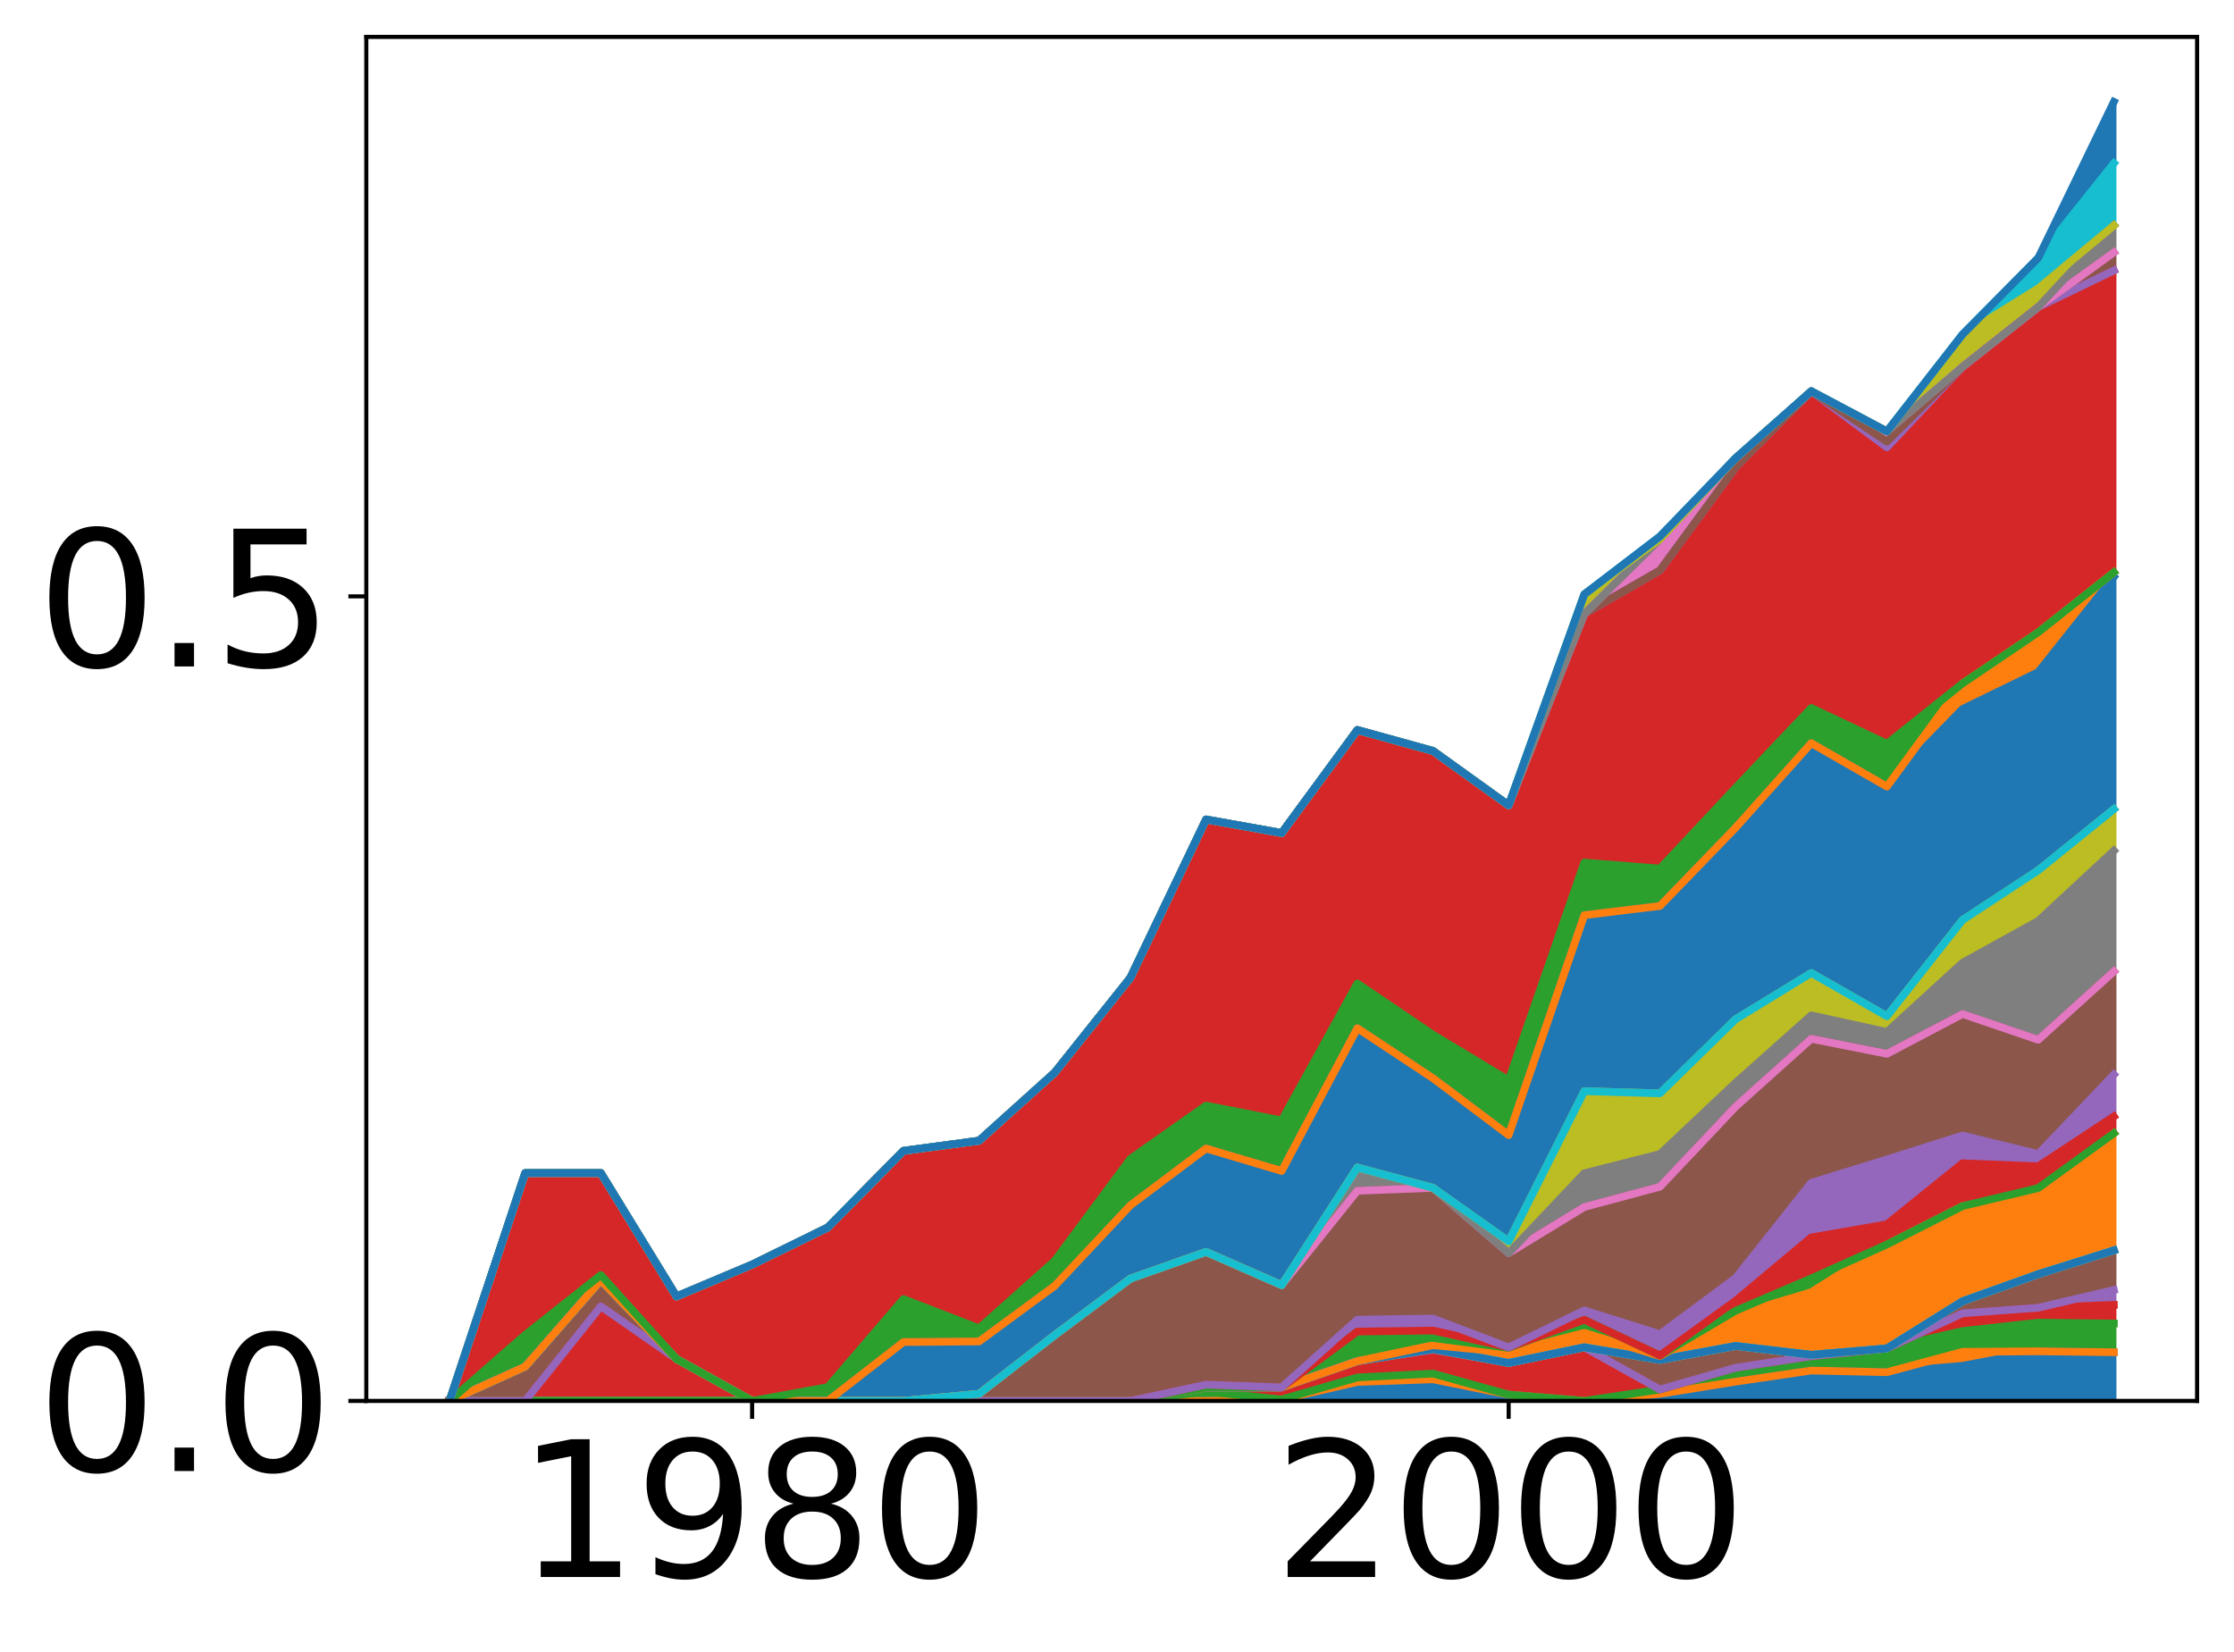 <?xml version="1.0" encoding="utf-8" standalone="no"?>
<!DOCTYPE svg PUBLIC "-//W3C//DTD SVG 1.1//EN"
  "http://www.w3.org/Graphics/SVG/1.1/DTD/svg11.dtd">
<svg xmlns:xlink="http://www.w3.org/1999/xlink" width="435.771pt" height="322.353pt" viewBox="0 0 435.771 322.353" xmlns="http://www.w3.org/2000/svg" version="1.1">
 <defs>
  <style type="text/css">*{stroke-linejoin: round; stroke-linecap: butt}</style>
 </defs>
 <g id="figure_1">
  <g id="patch_1">
   <path d="M 0 322.353 
L 435.771 322.353 
L 435.771 0 
L 0 0 
z
" style="fill: #ffffff"/>
  </g>
  <g id="axes_1">
   <g id="patch_2">
    <path d="M 71.451 273.312 
L 428.571 273.312 
L 428.571 7.2 
L 71.451 7.2 
z
" style="fill: #ffffff"/>
   </g>
   <g id="PolyCollection_1">
    <defs>
     <path id="maf7bd2bc68" d="M 87.684 -49.041 
L 87.684 -49.041 
L 102.441 -49.041 
L 117.198 -49.041 
L 131.955 -49.041 
L 146.712 -49.041 
L 161.469 -49.041 
L 176.226 -49.041 
L 190.983 -49.041 
L 205.74 -49.041 
L 220.497 -49.041 
L 235.254 -49.041 
L 250.011 -49.041 
L 264.768 -49.041 
L 279.525 -49.041 
L 294.282 -49.041 
L 309.039 -49.041 
L 323.796 -49.041 
L 338.553 -49.041 
L 353.31 -49.041 
L 368.067 -49.041 
L 382.824 -49.041 
L 397.581 -49.041 
L 412.339 -49.041 
L 412.339 -58.539 
L 412.339 -58.539 
L 397.581 -58.721 
L 382.824 -55.898 
L 368.067 -54.639 
L 353.31 -54.967 
L 338.553 -52.8 
L 323.796 -49.906 
L 309.039 -49.041 
L 294.282 -50.269 
L 279.525 -53.259 
L 264.768 -52.745 
L 250.011 -49.041 
L 235.254 -49.041 
L 220.497 -49.041 
L 205.74 -49.041 
L 190.983 -49.041 
L 176.226 -49.041 
L 161.469 -49.041 
L 146.712 -49.041 
L 131.955 -49.041 
L 117.198 -49.041 
L 102.441 -49.041 
L 87.684 -49.041 
z
" style="stroke: #1f77b4"/>
    </defs>
    <g clip-path="url(#p30c52e2af0)">
     <use xlink:href="#maf7bd2bc68" x="0" y="322.353" style="fill: #1f77b4; stroke: #1f77b4"/>
    </g>
   </g>
   <g id="PolyCollection_2">
    <defs>
     <path id="m6b2c63a211" d="M 87.684 -49.041 
L 87.684 -49.041 
L 102.441 -49.041 
L 117.198 -49.041 
L 131.955 -49.041 
L 146.712 -49.041 
L 161.469 -49.041 
L 176.226 -49.041 
L 190.983 -49.041 
L 205.74 -49.041 
L 220.497 -49.041 
L 235.254 -49.041 
L 250.011 -49.041 
L 264.768 -52.745 
L 279.525 -53.259 
L 294.282 -50.269 
L 309.039 -49.041 
L 323.796 -49.906 
L 338.553 -52.8 
L 353.31 -54.967 
L 368.067 -54.639 
L 382.824 -55.898 
L 397.581 -58.721 
L 412.339 -58.539 
L 412.339 -58.539 
L 412.339 -58.539 
L 397.581 -58.721 
L 382.824 -58.614 
L 368.067 -54.639 
L 353.31 -54.967 
L 338.553 -52.8 
L 323.796 -50.422 
L 309.039 -49.041 
L 294.282 -50.269 
L 279.525 -53.259 
L 264.768 -52.745 
L 250.011 -49.331 
L 235.254 -49.041 
L 220.497 -49.041 
L 205.74 -49.041 
L 190.983 -49.041 
L 176.226 -49.041 
L 161.469 -49.041 
L 146.712 -49.041 
L 131.955 -49.041 
L 117.198 -49.041 
L 102.441 -49.041 
L 87.684 -49.041 
z
" style="stroke: #ff7f0e"/>
    </defs>
    <g clip-path="url(#p30c52e2af0)">
     <use xlink:href="#m6b2c63a211" x="0" y="322.353" style="fill: #ff7f0e; stroke: #ff7f0e"/>
    </g>
   </g>
   <g id="PolyCollection_3">
    <defs>
     <path id="md9a29fbcd0" d="M 87.684 -49.041 
L 87.684 -49.041 
L 102.441 -49.041 
L 117.198 -49.041 
L 131.955 -49.041 
L 146.712 -49.041 
L 161.469 -49.041 
L 176.226 -49.041 
L 190.983 -49.041 
L 205.74 -49.041 
L 220.497 -49.041 
L 235.254 -49.041 
L 250.011 -49.331 
L 264.768 -52.745 
L 279.525 -53.259 
L 294.282 -50.269 
L 309.039 -49.041 
L 323.796 -50.422 
L 338.553 -52.8 
L 353.31 -54.967 
L 368.067 -54.639 
L 382.824 -58.614 
L 397.581 -58.721 
L 412.339 -58.539 
L 412.339 -64.152 
L 412.339 -64.152 
L 397.581 -64.311 
L 382.824 -62.672 
L 368.067 -59.284 
L 353.31 -57.308 
L 338.553 -55.522 
L 323.796 -51.275 
L 309.039 -49.041 
L 294.282 -50.269 
L 279.525 -54.373 
L 264.768 -53.62 
L 250.011 -49.331 
L 235.254 -50.855 
L 220.497 -49.041 
L 205.74 -49.041 
L 190.983 -49.041 
L 176.226 -49.041 
L 161.469 -49.041 
L 146.712 -49.041 
L 131.955 -49.041 
L 117.198 -49.041 
L 102.441 -49.041 
L 87.684 -49.041 
z
" style="stroke: #2ca02c"/>
    </defs>
    <g clip-path="url(#p30c52e2af0)">
     <use xlink:href="#md9a29fbcd0" x="0" y="322.353" style="fill: #2ca02c; stroke: #2ca02c"/>
    </g>
   </g>
   <g id="PolyCollection_4">
    <defs>
     <path id="me8a8b3b07e" d="M 87.684 -49.041 
L 87.684 -49.041 
L 102.441 -49.041 
L 117.198 -49.041 
L 131.955 -49.041 
L 146.712 -49.041 
L 161.469 -49.041 
L 176.226 -49.041 
L 190.983 -49.041 
L 205.74 -49.041 
L 220.497 -49.041 
L 235.254 -50.855 
L 250.011 -49.331 
L 264.768 -53.62 
L 279.525 -54.373 
L 294.282 -50.269 
L 309.039 -49.041 
L 323.796 -51.275 
L 338.553 -55.522 
L 353.31 -57.308 
L 368.067 -59.284 
L 382.824 -62.672 
L 397.581 -64.311 
L 412.339 -64.152 
L 412.339 -67.785 
L 412.339 -67.785 
L 397.581 -67.222 
L 382.824 -66.145 
L 368.067 -59.284 
L 353.31 -57.772 
L 338.553 -55.522 
L 323.796 -51.275 
L 309.039 -59.501 
L 294.282 -56.451 
L 279.525 -59.049 
L 264.768 -56.799 
L 250.011 -51.683 
L 235.254 -51.669 
L 220.497 -49.041 
L 205.74 -49.041 
L 190.983 -49.041 
L 176.226 -49.041 
L 161.469 -49.041 
L 146.712 -49.041 
L 131.955 -49.041 
L 117.198 -49.041 
L 102.441 -49.041 
L 87.684 -49.041 
z
" style="stroke: #d62728"/>
    </defs>
    <g clip-path="url(#p30c52e2af0)">
     <use xlink:href="#me8a8b3b07e" x="0" y="322.353" style="fill: #d62728; stroke: #d62728"/>
    </g>
   </g>
   <g id="PolyCollection_5">
    <defs>
     <path id="m5e3f478650" d="M 87.684 -49.041 
L 87.684 -49.041 
L 102.441 -49.041 
L 117.198 -49.041 
L 131.955 -49.041 
L 146.712 -49.041 
L 161.469 -49.041 
L 176.226 -49.041 
L 190.983 -49.041 
L 205.74 -49.041 
L 220.497 -49.041 
L 235.254 -51.669 
L 250.011 -51.683 
L 264.768 -56.799 
L 279.525 -59.049 
L 294.282 -56.451 
L 309.039 -59.501 
L 323.796 -51.275 
L 338.553 -55.522 
L 353.31 -57.772 
L 368.067 -59.284 
L 382.824 -66.145 
L 397.581 -67.222 
L 412.339 -67.785 
L 412.339 -70.68 
L 412.339 -70.68 
L 397.581 -67.222 
L 382.824 -66.145 
L 368.067 -59.284 
L 353.31 -57.772 
L 338.553 -55.522 
L 323.796 -51.275 
L 309.039 -59.501 
L 294.282 -56.451 
L 279.525 -59.049 
L 264.768 -56.799 
L 250.011 -51.683 
L 235.254 -51.669 
L 220.497 -49.041 
L 205.74 -49.041 
L 190.983 -49.041 
L 176.226 -49.041 
L 161.469 -49.041 
L 146.712 -49.041 
L 131.955 -49.041 
L 117.198 -49.041 
L 102.441 -49.041 
L 87.684 -49.041 
z
" style="stroke: #9467bd"/>
    </defs>
    <g clip-path="url(#p30c52e2af0)">
     <use xlink:href="#m5e3f478650" x="0" y="322.353" style="fill: #9467bd; stroke: #9467bd"/>
    </g>
   </g>
   <g id="PolyCollection_6">
    <defs>
     <path id="m5e3301a44f" d="M 87.684 -49.041 
L 87.684 -49.041 
L 102.441 -49.041 
L 117.198 -49.041 
L 131.955 -49.041 
L 146.712 -49.041 
L 161.469 -49.041 
L 176.226 -49.041 
L 190.983 -49.041 
L 205.74 -49.041 
L 220.497 -49.041 
L 235.254 -51.669 
L 250.011 -51.683 
L 264.768 -56.799 
L 279.525 -59.049 
L 294.282 -56.451 
L 309.039 -59.501 
L 323.796 -51.275 
L 338.553 -55.522 
L 353.31 -57.772 
L 368.067 -59.284 
L 382.824 -66.145 
L 397.581 -67.222 
L 412.339 -70.68 
L 412.339 -78.418 
L 412.339 -78.418 
L 397.581 -72.401 
L 382.824 -68.497 
L 368.067 -59.284 
L 353.31 -58.04 
L 338.553 -59.769 
L 323.796 -57.052 
L 309.039 -59.501 
L 294.282 -56.451 
L 279.525 -59.166 
L 264.768 -56.799 
L 250.011 -51.683 
L 235.254 -51.669 
L 220.497 -49.041 
L 205.74 -49.041 
L 190.983 -49.041 
L 176.226 -49.041 
L 161.469 -49.041 
L 146.712 -49.041 
L 131.955 -49.041 
L 117.198 -49.041 
L 102.441 -49.041 
L 87.684 -49.041 
z
" style="stroke: #8c564b"/>
    </defs>
    <g clip-path="url(#p30c52e2af0)">
     <use xlink:href="#m5e3301a44f" x="0" y="322.353" style="fill: #8c564b; stroke: #8c564b"/>
    </g>
   </g>
   <g id="PolyCollection_7">
    <defs>
     <path id="md26c104a5a" d="M 87.684 -49.041 
L 87.684 -49.041 
L 102.441 -49.041 
L 117.198 -49.041 
L 131.955 -49.041 
L 146.712 -49.041 
L 161.469 -49.041 
L 176.226 -49.041 
L 190.983 -49.041 
L 205.74 -49.041 
L 220.497 -49.041 
L 235.254 -51.669 
L 250.011 -51.683 
L 264.768 -56.799 
L 279.525 -59.166 
L 294.282 -56.451 
L 309.039 -59.501 
L 323.796 -57.052 
L 338.553 -59.769 
L 353.31 -58.04 
L 368.067 -59.284 
L 382.824 -68.497 
L 397.581 -72.401 
L 412.339 -78.418 
L 412.339 -78.418 
L 412.339 -78.418 
L 397.581 -73.771 
L 382.824 -68.497 
L 368.067 -59.284 
L 353.31 -58.04 
L 338.553 -59.769 
L 323.796 -57.052 
L 309.039 -59.501 
L 294.282 -56.451 
L 279.525 -59.166 
L 264.768 -56.799 
L 250.011 -51.683 
L 235.254 -51.669 
L 220.497 -49.041 
L 205.74 -49.041 
L 190.983 -49.041 
L 176.226 -49.041 
L 161.469 -49.041 
L 146.712 -49.041 
L 131.955 -49.041 
L 117.198 -49.041 
L 102.441 -49.041 
L 87.684 -49.041 
z
" style="stroke: #e377c2"/>
    </defs>
    <g clip-path="url(#p30c52e2af0)">
     <use xlink:href="#md26c104a5a" x="0" y="322.353" style="fill: #e377c2; stroke: #e377c2"/>
    </g>
   </g>
   <g id="PolyCollection_8">
    <defs>
     <path id="m40f154eaa0" d="M 87.684 -49.041 
L 87.684 -49.041 
L 102.441 -49.041 
L 117.198 -49.041 
L 131.955 -49.041 
L 146.712 -49.041 
L 161.469 -49.041 
L 176.226 -49.041 
L 190.983 -49.041 
L 205.74 -49.041 
L 220.497 -49.041 
L 235.254 -51.669 
L 250.011 -51.683 
L 264.768 -56.799 
L 279.525 -59.166 
L 294.282 -56.451 
L 309.039 -59.501 
L 323.796 -57.052 
L 338.553 -59.769 
L 353.31 -58.04 
L 368.067 -59.284 
L 382.824 -68.497 
L 397.581 -73.771 
L 412.339 -78.418 
L 412.339 -78.418 
L 412.339 -78.418 
L 397.581 -73.771 
L 382.824 -68.497 
L 368.067 -59.284 
L 353.31 -58.04 
L 338.553 -59.769 
L 323.796 -57.052 
L 309.039 -59.501 
L 294.282 -56.451 
L 279.525 -59.166 
L 264.768 -56.799 
L 250.011 -51.683 
L 235.254 -51.669 
L 220.497 -49.041 
L 205.74 -49.041 
L 190.983 -49.041 
L 176.226 -49.041 
L 161.469 -49.041 
L 146.712 -49.041 
L 131.955 -49.041 
L 117.198 -49.041 
L 102.441 -49.041 
L 87.684 -49.041 
z
" style="stroke: #7f7f7f"/>
    </defs>
    <g clip-path="url(#p30c52e2af0)">
     <use xlink:href="#m40f154eaa0" x="0" y="322.353" style="fill: #7f7f7f; stroke: #7f7f7f"/>
    </g>
   </g>
   <g id="PolyCollection_9">
    <defs>
     <path id="md5ce1aaf7f" d="M 87.684 -49.041 
L 87.684 -49.041 
L 102.441 -49.041 
L 117.198 -49.041 
L 131.955 -49.041 
L 146.712 -49.041 
L 161.469 -49.041 
L 176.226 -49.041 
L 190.983 -49.041 
L 205.74 -49.041 
L 220.497 -49.041 
L 235.254 -51.669 
L 250.011 -51.683 
L 264.768 -56.799 
L 279.525 -59.166 
L 294.282 -56.451 
L 309.039 -59.501 
L 323.796 -57.052 
L 338.553 -59.769 
L 353.31 -58.04 
L 368.067 -59.284 
L 382.824 -68.497 
L 397.581 -73.771 
L 412.339 -78.418 
L 412.339 -78.418 
L 412.339 -78.418 
L 397.581 -73.771 
L 382.824 -68.497 
L 368.067 -59.284 
L 353.31 -58.04 
L 338.553 -59.769 
L 323.796 -57.052 
L 309.039 -59.501 
L 294.282 -56.451 
L 279.525 -59.166 
L 264.768 -56.799 
L 250.011 -51.683 
L 235.254 -51.669 
L 220.497 -49.041 
L 205.74 -49.041 
L 190.983 -49.041 
L 176.226 -49.041 
L 161.469 -49.041 
L 146.712 -49.041 
L 131.955 -49.041 
L 117.198 -49.041 
L 102.441 -49.041 
L 87.684 -49.041 
z
" style="stroke: #bcbd22"/>
    </defs>
    <g clip-path="url(#p30c52e2af0)">
     <use xlink:href="#md5ce1aaf7f" x="0" y="322.353" style="fill: #bcbd22; stroke: #bcbd22"/>
    </g>
   </g>
   <g id="PolyCollection_10">
    <defs>
     <path id="m6fc0606afd" d="M 87.684 -49.041 
L 87.684 -49.041 
L 102.441 -49.041 
L 117.198 -49.041 
L 131.955 -49.041 
L 146.712 -49.041 
L 161.469 -49.041 
L 176.226 -49.041 
L 190.983 -49.041 
L 205.74 -49.041 
L 220.497 -49.041 
L 235.254 -51.669 
L 250.011 -51.683 
L 264.768 -56.799 
L 279.525 -59.166 
L 294.282 -56.451 
L 309.039 -59.501 
L 323.796 -57.052 
L 338.553 -59.769 
L 353.31 -58.04 
L 368.067 -59.284 
L 382.824 -68.497 
L 397.581 -73.771 
L 412.339 -78.418 
L 412.339 -78.418 
L 412.339 -78.418 
L 397.581 -73.771 
L 382.824 -68.497 
L 368.067 -59.284 
L 353.31 -58.04 
L 338.553 -59.769 
L 323.796 -57.052 
L 309.039 -59.501 
L 294.282 -56.451 
L 279.525 -59.166 
L 264.768 -56.799 
L 250.011 -51.683 
L 235.254 -51.669 
L 220.497 -49.041 
L 205.74 -49.041 
L 190.983 -49.041 
L 176.226 -49.041 
L 161.469 -49.041 
L 146.712 -49.041 
L 131.955 -49.041 
L 117.198 -49.041 
L 102.441 -49.041 
L 87.684 -49.041 
z
" style="stroke: #17becf"/>
    </defs>
    <g clip-path="url(#p30c52e2af0)">
     <use xlink:href="#m6fc0606afd" x="0" y="322.353" style="fill: #17becf; stroke: #17becf"/>
    </g>
   </g>
   <g id="PolyCollection_11">
    <defs>
     <path id="md8018fc813" d="M 87.684 -49.041 
L 87.684 -49.041 
L 102.441 -49.041 
L 117.198 -49.041 
L 131.955 -49.041 
L 146.712 -49.041 
L 161.469 -49.041 
L 176.226 -49.041 
L 190.983 -49.041 
L 205.74 -49.041 
L 220.497 -49.041 
L 235.254 -51.669 
L 250.011 -51.683 
L 264.768 -56.799 
L 279.525 -59.166 
L 294.282 -56.451 
L 309.039 -59.501 
L 323.796 -57.052 
L 338.553 -59.769 
L 353.31 -58.04 
L 368.067 -59.284 
L 382.824 -68.497 
L 397.581 -73.771 
L 412.339 -78.418 
L 412.339 -78.418 
L 412.339 -78.418 
L 397.581 -73.771 
L 382.824 -68.497 
L 368.067 -59.284 
L 353.31 -58.04 
L 338.553 -59.769 
L 323.796 -57.052 
L 309.039 -59.501 
L 294.282 -56.451 
L 279.525 -59.166 
L 264.768 -56.799 
L 250.011 -51.683 
L 235.254 -51.669 
L 220.497 -49.041 
L 205.74 -49.041 
L 190.983 -49.041 
L 176.226 -49.041 
L 161.469 -49.041 
L 146.712 -49.041 
L 131.955 -49.041 
L 117.198 -49.041 
L 102.441 -49.041 
L 87.684 -49.041 
z
" style="stroke: #1f77b4"/>
    </defs>
    <g clip-path="url(#p30c52e2af0)">
     <use xlink:href="#md8018fc813" x="0" y="322.353" style="fill: #1f77b4; stroke: #1f77b4"/>
    </g>
   </g>
   <g id="PolyCollection_12">
    <defs>
     <path id="mcacc70e4a7" d="M 87.684 -49.041 
L 87.684 -49.041 
L 102.441 -49.041 
L 117.198 -49.041 
L 131.955 -49.041 
L 146.712 -49.041 
L 161.469 -49.041 
L 176.226 -49.041 
L 190.983 -49.041 
L 205.74 -49.041 
L 220.497 -49.041 
L 235.254 -51.669 
L 250.011 -51.683 
L 264.768 -56.799 
L 279.525 -59.166 
L 294.282 -56.451 
L 309.039 -59.501 
L 323.796 -57.052 
L 338.553 -59.769 
L 353.31 -58.04 
L 368.067 -59.284 
L 382.824 -68.497 
L 397.581 -73.771 
L 412.339 -78.418 
L 412.339 -101.259 
L 412.339 -101.259 
L 397.581 -89.114 
L 382.824 -87.049 
L 368.067 -79.561 
L 353.31 -70.25 
L 338.553 -65.818 
L 323.796 -57.79 
L 309.039 -62.318 
L 294.282 -58.526 
L 279.525 -59.908 
L 264.768 -56.799 
L 250.011 -51.683 
L 235.254 -51.669 
L 220.497 -49.041 
L 205.74 -49.041 
L 190.983 -49.041 
L 176.226 -49.041 
L 161.469 -49.041 
L 146.712 -49.041 
L 131.955 -49.041 
L 117.198 -49.041 
L 102.441 -49.041 
L 87.684 -49.041 
z
" style="stroke: #ff7f0e"/>
    </defs>
    <g clip-path="url(#p30c52e2af0)">
     <use xlink:href="#mcacc70e4a7" x="0" y="322.353" style="fill: #ff7f0e; stroke: #ff7f0e"/>
    </g>
   </g>
   <g id="PolyCollection_13">
    <defs>
     <path id="ma86663c7eb" d="M 87.684 -49.041 
L 87.684 -49.041 
L 102.441 -49.041 
L 117.198 -49.041 
L 131.955 -49.041 
L 146.712 -49.041 
L 161.469 -49.041 
L 176.226 -49.041 
L 190.983 -49.041 
L 205.74 -49.041 
L 220.497 -49.041 
L 235.254 -51.669 
L 250.011 -51.683 
L 264.768 -56.799 
L 279.525 -59.908 
L 294.282 -58.526 
L 309.039 -62.318 
L 323.796 -57.79 
L 338.553 -65.818 
L 353.31 -70.25 
L 368.067 -79.561 
L 382.824 -87.049 
L 397.581 -89.114 
L 412.339 -101.259 
L 412.339 -101.259 
L 412.339 -101.259 
L 397.581 -90.569 
L 382.824 -87.049 
L 368.067 -79.561 
L 353.31 -72.948 
L 338.553 -66.631 
L 323.796 -57.91 
L 309.039 -64.865 
L 294.282 -59.385 
L 279.525 -61.312 
L 264.768 -62.574 
L 250.011 -51.683 
L 235.254 -51.669 
L 220.497 -49.041 
L 205.74 -49.041 
L 190.983 -49.041 
L 176.226 -49.041 
L 161.469 -49.041 
L 146.712 -49.041 
L 131.955 -49.041 
L 117.198 -49.041 
L 102.441 -49.041 
L 87.684 -49.041 
z
" style="stroke: #2ca02c"/>
    </defs>
    <g clip-path="url(#p30c52e2af0)">
     <use xlink:href="#ma86663c7eb" x="0" y="322.353" style="fill: #2ca02c; stroke: #2ca02c"/>
    </g>
   </g>
   <g id="PolyCollection_14">
    <defs>
     <path id="m35d149c48b" d="M 87.684 -49.041 
L 87.684 -49.041 
L 102.441 -49.041 
L 117.198 -49.041 
L 131.955 -49.041 
L 146.712 -49.041 
L 161.469 -49.041 
L 176.226 -49.041 
L 190.983 -49.041 
L 205.74 -49.041 
L 220.497 -49.041 
L 235.254 -51.669 
L 250.011 -51.683 
L 264.768 -62.574 
L 279.525 -61.312 
L 294.282 -59.385 
L 309.039 -64.865 
L 323.796 -57.91 
L 338.553 -66.631 
L 353.31 -72.948 
L 368.067 -79.561 
L 382.824 -87.049 
L 397.581 -90.569 
L 412.339 -101.259 
L 412.339 -104.544 
L 412.339 -104.544 
L 397.581 -94.817 
L 382.824 -95.41 
L 368.067 -83.502 
L 353.31 -80.937 
L 338.553 -68.587 
L 323.796 -57.91 
L 309.039 -64.865 
L 294.282 -59.488 
L 279.525 -62.775 
L 264.768 -62.574 
L 250.011 -51.683 
L 235.254 -52.227 
L 220.497 -49.041 
L 205.74 -49.041 
L 190.983 -49.041 
L 176.226 -49.041 
L 161.469 -49.041 
L 146.712 -49.041 
L 131.955 -57.229 
L 117.198 -67.503 
L 102.441 -49.041 
L 87.684 -49.041 
z
" style="stroke: #d62728"/>
    </defs>
    <g clip-path="url(#p30c52e2af0)">
     <use xlink:href="#m35d149c48b" x="0" y="322.353" style="fill: #d62728; stroke: #d62728"/>
    </g>
   </g>
   <g id="PolyCollection_15">
    <defs>
     <path id="m28078a679b" d="M 87.684 -49.041 
L 87.684 -49.041 
L 102.441 -49.041 
L 117.198 -67.503 
L 131.955 -57.229 
L 146.712 -49.041 
L 161.469 -49.041 
L 176.226 -49.041 
L 190.983 -49.041 
L 205.74 -49.041 
L 220.497 -49.041 
L 235.254 -52.227 
L 250.011 -51.683 
L 264.768 -62.574 
L 279.525 -62.775 
L 294.282 -59.488 
L 309.039 -64.865 
L 323.796 -57.91 
L 338.553 -68.587 
L 353.31 -80.937 
L 368.067 -83.502 
L 382.824 -95.41 
L 397.581 -94.817 
L 412.339 -104.544 
L 412.339 -112.703 
L 412.339 -112.703 
L 397.581 -97.195 
L 382.824 -100.821 
L 368.067 -96.151 
L 353.31 -91.597 
L 338.553 -73.004 
L 323.796 -62.064 
L 309.039 -66.696 
L 294.282 -59.488 
L 279.525 -65.109 
L 264.768 -64.893 
L 250.011 -51.683 
L 235.254 -52.227 
L 220.497 -49.041 
L 205.74 -49.041 
L 190.983 -49.041 
L 176.226 -49.041 
L 161.469 -49.041 
L 146.712 -49.041 
L 131.955 -57.229 
L 117.198 -67.503 
L 102.441 -49.041 
L 87.684 -49.041 
z
" style="stroke: #9467bd"/>
    </defs>
    <g clip-path="url(#p30c52e2af0)">
     <use xlink:href="#m28078a679b" x="0" y="322.353" style="fill: #9467bd; stroke: #9467bd"/>
    </g>
   </g>
   <g id="PolyCollection_16">
    <defs>
     <path id="m9a540a732c" d="M 87.684 -49.041 
L 87.684 -49.041 
L 102.441 -49.041 
L 117.198 -67.503 
L 131.955 -57.229 
L 146.712 -49.041 
L 161.469 -49.041 
L 176.226 -49.041 
L 190.983 -49.041 
L 205.74 -49.041 
L 220.497 -49.041 
L 235.254 -52.227 
L 250.011 -51.683 
L 264.768 -64.893 
L 279.525 -65.109 
L 294.282 -59.488 
L 309.039 -66.696 
L 323.796 -62.064 
L 338.553 -73.004 
L 353.31 -91.597 
L 368.067 -96.151 
L 382.824 -100.821 
L 397.581 -97.195 
L 412.339 -112.703 
L 412.339 -132.828 
L 412.339 -132.828 
L 397.581 -119.498 
L 382.824 -124.523 
L 368.067 -116.757 
L 353.31 -119.692 
L 338.553 -106.444 
L 323.796 -90.83 
L 309.039 -86.868 
L 294.282 -77.876 
L 279.525 -90.61 
L 264.768 -90.036 
L 250.011 -71.631 
L 235.254 -78.114 
L 220.497 -72.902 
L 205.74 -61.869 
L 190.983 -50.429 
L 176.226 -49.041 
L 161.469 -49.041 
L 146.712 -49.041 
L 131.955 -57.229 
L 117.198 -72.574 
L 102.441 -55.726 
L 87.684 -49.041 
z
" style="stroke: #8c564b"/>
    </defs>
    <g clip-path="url(#p30c52e2af0)">
     <use xlink:href="#m9a540a732c" x="0" y="322.353" style="fill: #8c564b; stroke: #8c564b"/>
    </g>
   </g>
   <g id="PolyCollection_17">
    <defs>
     <path id="m72fc5a09fc" d="M 87.684 -49.041 
L 87.684 -49.041 
L 102.441 -55.726 
L 117.198 -72.574 
L 131.955 -57.229 
L 146.712 -49.041 
L 161.469 -49.041 
L 176.226 -49.041 
L 190.983 -50.429 
L 205.74 -61.869 
L 220.497 -72.902 
L 235.254 -78.114 
L 250.011 -71.631 
L 264.768 -90.036 
L 279.525 -90.61 
L 294.282 -77.876 
L 309.039 -86.868 
L 323.796 -90.83 
L 338.553 -106.444 
L 353.31 -119.692 
L 368.067 -116.757 
L 382.824 -124.523 
L 397.581 -119.498 
L 412.339 -132.828 
L 412.339 -132.828 
L 412.339 -132.828 
L 397.581 -119.498 
L 382.824 -124.523 
L 368.067 -116.757 
L 353.31 -119.692 
L 338.553 -106.444 
L 323.796 -90.83 
L 309.039 -86.868 
L 294.282 -77.876 
L 279.525 -90.61 
L 264.768 -90.036 
L 250.011 -71.631 
L 235.254 -78.114 
L 220.497 -72.902 
L 205.74 -61.869 
L 190.983 -50.429 
L 176.226 -49.041 
L 161.469 -49.041 
L 146.712 -49.041 
L 131.955 -57.229 
L 117.198 -72.574 
L 102.441 -55.726 
L 87.684 -49.041 
z
" style="stroke: #e377c2"/>
    </defs>
    <g clip-path="url(#p30c52e2af0)">
     <use xlink:href="#m72fc5a09fc" x="0" y="322.353" style="fill: #e377c2; stroke: #e377c2"/>
    </g>
   </g>
   <g id="PolyCollection_18">
    <defs>
     <path id="m8e615586e9" d="M 87.684 -49.041 
L 87.684 -49.041 
L 102.441 -55.726 
L 117.198 -72.574 
L 131.955 -57.229 
L 146.712 -49.041 
L 161.469 -49.041 
L 176.226 -49.041 
L 190.983 -50.429 
L 205.74 -61.869 
L 220.497 -72.902 
L 235.254 -78.114 
L 250.011 -71.631 
L 264.768 -90.036 
L 279.525 -90.61 
L 294.282 -77.876 
L 309.039 -86.868 
L 323.796 -90.83 
L 338.553 -106.444 
L 353.31 -119.692 
L 368.067 -116.757 
L 382.824 -124.523 
L 397.581 -119.498 
L 412.339 -132.828 
L 412.339 -156.383 
L 412.339 -156.383 
L 397.581 -142.684 
L 382.824 -134.529 
L 368.067 -121.022 
L 353.31 -124.269 
L 338.553 -111.111 
L 323.796 -97.205 
L 309.039 -93.461 
L 294.282 -77.876 
L 279.525 -90.61 
L 264.768 -94.577 
L 250.011 -71.631 
L 235.254 -78.114 
L 220.497 -72.902 
L 205.74 -61.869 
L 190.983 -50.429 
L 176.226 -49.041 
L 161.469 -49.041 
L 146.712 -49.041 
L 131.955 -57.229 
L 117.198 -72.574 
L 102.441 -55.726 
L 87.684 -49.041 
z
" style="stroke: #7f7f7f"/>
    </defs>
    <g clip-path="url(#p30c52e2af0)">
     <use xlink:href="#m8e615586e9" x="0" y="322.353" style="fill: #7f7f7f; stroke: #7f7f7f"/>
    </g>
   </g>
   <g id="PolyCollection_19">
    <defs>
     <path id="m2b976a3845" d="M 87.684 -49.041 
L 87.684 -49.041 
L 102.441 -55.726 
L 117.198 -72.574 
L 131.955 -57.229 
L 146.712 -49.041 
L 161.469 -49.041 
L 176.226 -49.041 
L 190.983 -50.429 
L 205.74 -61.869 
L 220.497 -72.902 
L 235.254 -78.114 
L 250.011 -71.631 
L 264.768 -94.577 
L 279.525 -90.61 
L 294.282 -77.876 
L 309.039 -93.461 
L 323.796 -97.205 
L 338.553 -111.111 
L 353.31 -124.269 
L 368.067 -121.022 
L 382.824 -134.529 
L 397.581 -142.684 
L 412.339 -156.383 
L 412.339 -164.481 
L 412.339 -164.481 
L 397.581 -152.556 
L 382.824 -142.871 
L 368.067 -124.094 
L 353.31 -132.527 
L 338.553 -123.497 
L 323.796 -109.048 
L 309.039 -109.467 
L 294.282 -80.159 
L 279.525 -90.61 
L 264.768 -94.577 
L 250.011 -71.631 
L 235.254 -78.114 
L 220.497 -72.902 
L 205.74 -61.869 
L 190.983 -50.429 
L 176.226 -49.041 
L 161.469 -49.041 
L 146.712 -49.041 
L 131.955 -57.229 
L 117.198 -72.574 
L 102.441 -55.726 
L 87.684 -49.041 
z
" style="stroke: #bcbd22"/>
    </defs>
    <g clip-path="url(#p30c52e2af0)">
     <use xlink:href="#m2b976a3845" x="0" y="322.353" style="fill: #bcbd22; stroke: #bcbd22"/>
    </g>
   </g>
   <g id="PolyCollection_20">
    <defs>
     <path id="m4d4b63d7a8" d="M 87.684 -49.041 
L 87.684 -49.041 
L 102.441 -55.726 
L 117.198 -72.574 
L 131.955 -57.229 
L 146.712 -49.041 
L 161.469 -49.041 
L 176.226 -49.041 
L 190.983 -50.429 
L 205.74 -61.869 
L 220.497 -72.902 
L 235.254 -78.114 
L 250.011 -71.631 
L 264.768 -94.577 
L 279.525 -90.61 
L 294.282 -80.159 
L 309.039 -109.467 
L 323.796 -109.048 
L 338.553 -123.497 
L 353.31 -132.527 
L 368.067 -124.094 
L 382.824 -142.871 
L 397.581 -152.556 
L 412.339 -164.481 
L 412.339 -164.481 
L 412.339 -164.481 
L 397.581 -152.556 
L 382.824 -142.871 
L 368.067 -124.094 
L 353.31 -132.527 
L 338.553 -123.497 
L 323.796 -109.048 
L 309.039 -109.467 
L 294.282 -80.159 
L 279.525 -90.61 
L 264.768 -94.577 
L 250.011 -71.631 
L 235.254 -78.114 
L 220.497 -72.902 
L 205.74 -61.869 
L 190.983 -50.429 
L 176.226 -49.041 
L 161.469 -49.041 
L 146.712 -49.041 
L 131.955 -57.229 
L 117.198 -72.574 
L 102.441 -55.726 
L 87.684 -49.041 
z
" style="stroke: #17becf"/>
    </defs>
    <g clip-path="url(#p30c52e2af0)">
     <use xlink:href="#m4d4b63d7a8" x="0" y="322.353" style="fill: #17becf; stroke: #17becf"/>
    </g>
   </g>
   <g id="PolyCollection_21">
    <defs>
     <path id="m9344683b60" d="M 87.684 -49.041 
L 87.684 -49.041 
L 102.441 -55.726 
L 117.198 -72.574 
L 131.955 -57.229 
L 146.712 -49.041 
L 161.469 -49.041 
L 176.226 -49.041 
L 190.983 -50.429 
L 205.74 -61.869 
L 220.497 -72.902 
L 235.254 -78.114 
L 250.011 -71.631 
L 264.768 -94.577 
L 279.525 -90.61 
L 294.282 -80.159 
L 309.039 -109.467 
L 323.796 -109.048 
L 338.553 -123.497 
L 353.31 -132.527 
L 368.067 -124.094 
L 382.824 -142.871 
L 397.581 -152.556 
L 412.339 -164.481 
L 412.339 -209.792 
L 412.339 -209.792 
L 397.581 -191.221 
L 382.824 -184.031 
L 368.067 -168.894 
L 353.31 -177.366 
L 338.553 -160.876 
L 323.796 -145.601 
L 309.039 -143.809 
L 294.282 -100.904 
L 279.525 -111.997 
L 264.768 -121.759 
L 250.011 -93.905 
L 235.254 -98.292 
L 220.497 -87.203 
L 205.74 -71.491 
L 190.983 -60.642 
L 176.226 -60.526 
L 161.469 -49.041 
L 146.712 -49.041 
L 131.955 -57.229 
L 117.198 -72.574 
L 102.441 -55.726 
L 87.684 -49.041 
z
" style="stroke: #1f77b4"/>
    </defs>
    <g clip-path="url(#p30c52e2af0)">
     <use xlink:href="#m9344683b60" x="0" y="322.353" style="fill: #1f77b4; stroke: #1f77b4"/>
    </g>
   </g>
   <g id="PolyCollection_22">
    <defs>
     <path id="m3a90ee9ed9" d="M 87.684 -49.041 
L 87.684 -49.041 
L 102.441 -55.726 
L 117.198 -72.574 
L 131.955 -57.229 
L 146.712 -49.041 
L 161.469 -49.041 
L 176.226 -60.526 
L 190.983 -60.642 
L 205.74 -71.491 
L 220.497 -87.203 
L 235.254 -98.292 
L 250.011 -93.905 
L 264.768 -121.759 
L 279.525 -111.997 
L 294.282 -100.904 
L 309.039 -143.809 
L 323.796 -145.601 
L 338.553 -160.876 
L 353.31 -177.366 
L 368.067 -168.894 
L 382.824 -184.031 
L 397.581 -191.221 
L 412.339 -209.792 
L 412.339 -210.692 
L 412.339 -210.692 
L 397.581 -199.005 
L 382.824 -189.026 
L 368.067 -168.894 
L 353.31 -177.366 
L 338.553 -160.876 
L 323.796 -145.601 
L 309.039 -143.809 
L 294.282 -100.904 
L 279.525 -111.997 
L 264.768 -121.759 
L 250.011 -93.905 
L 235.254 -98.292 
L 220.497 -87.203 
L 205.74 -71.491 
L 190.983 -60.642 
L 176.226 -60.526 
L 161.469 -49.041 
L 146.712 -49.041 
L 131.955 -57.229 
L 117.198 -72.574 
L 102.441 -55.726 
L 87.684 -49.041 
z
" style="stroke: #ff7f0e"/>
    </defs>
    <g clip-path="url(#p30c52e2af0)">
     <use xlink:href="#m3a90ee9ed9" x="0" y="322.353" style="fill: #ff7f0e; stroke: #ff7f0e"/>
    </g>
   </g>
   <g id="PolyCollection_23">
    <defs>
     <path id="m62324ea991" d="M 87.684 -49.041 
L 87.684 -49.041 
L 102.441 -55.726 
L 117.198 -72.574 
L 131.955 -57.229 
L 146.712 -49.041 
L 161.469 -49.041 
L 176.226 -60.526 
L 190.983 -60.642 
L 205.74 -71.491 
L 220.497 -87.203 
L 235.254 -98.292 
L 250.011 -93.905 
L 264.768 -121.759 
L 279.525 -111.997 
L 294.282 -100.904 
L 309.039 -143.809 
L 323.796 -145.601 
L 338.553 -160.876 
L 353.31 -177.366 
L 368.067 -168.894 
L 382.824 -189.026 
L 397.581 -199.005 
L 412.339 -210.692 
L 412.339 -210.692 
L 412.339 -210.692 
L 397.581 -199.005 
L 382.824 -189.026 
L 368.067 -177.249 
L 353.31 -184.23 
L 338.553 -168.649 
L 323.796 -152.898 
L 309.039 -154.073 
L 294.282 -111.595 
L 279.525 -120.488 
L 264.768 -130.487 
L 250.011 -103.763 
L 235.254 -106.662 
L 220.497 -96.266 
L 205.74 -76.374 
L 190.983 -63.207 
L 176.226 -68.908 
L 161.469 -51.735 
L 146.712 -49.041 
L 131.955 -57.229 
L 117.198 -73.607 
L 102.441 -61.918 
L 87.684 -49.041 
z
" style="stroke: #2ca02c"/>
    </defs>
    <g clip-path="url(#p30c52e2af0)">
     <use xlink:href="#m62324ea991" x="0" y="322.353" style="fill: #2ca02c; stroke: #2ca02c"/>
    </g>
   </g>
   <g id="PolyCollection_24">
    <defs>
     <path id="mfa1257b8c4" d="M 87.684 -49.041 
L 87.684 -49.041 
L 102.441 -61.918 
L 117.198 -73.607 
L 131.955 -57.229 
L 146.712 -49.041 
L 161.469 -51.735 
L 176.226 -68.908 
L 190.983 -63.207 
L 205.74 -76.374 
L 220.497 -96.266 
L 235.254 -106.662 
L 250.011 -103.763 
L 264.768 -130.487 
L 279.525 -120.488 
L 294.282 -111.595 
L 309.039 -154.073 
L 323.796 -152.898 
L 338.553 -168.649 
L 353.31 -184.23 
L 368.067 -177.249 
L 382.824 -189.026 
L 397.581 -199.005 
L 412.339 -210.692 
L 412.339 -269.584 
L 412.339 -269.584 
L 397.581 -262.448 
L 382.824 -250.785 
L 368.067 -235.081 
L 353.31 -246.032 
L 338.553 -231.176 
L 323.796 -211.082 
L 309.039 -202.587 
L 294.282 -165.242 
L 279.525 -175.854 
L 264.768 -179.937 
L 250.011 -159.841 
L 235.254 -162.483 
L 220.497 -131.605 
L 205.74 -113.109 
L 190.983 -99.813 
L 176.226 -97.832 
L 161.469 -82.884 
L 146.712 -75.644 
L 131.955 -69.427 
L 117.198 -93.508 
L 102.441 -93.5 
L 87.684 -49.041 
z
" style="stroke: #d62728"/>
    </defs>
    <g clip-path="url(#p30c52e2af0)">
     <use xlink:href="#mfa1257b8c4" x="0" y="322.353" style="fill: #d62728; stroke: #d62728"/>
    </g>
   </g>
   <g id="PolyCollection_25">
    <defs>
     <path id="me509cf7e0c" d="M 87.684 -49.041 
L 87.684 -49.041 
L 102.441 -93.5 
L 117.198 -93.508 
L 131.955 -69.427 
L 146.712 -75.644 
L 161.469 -82.884 
L 176.226 -97.832 
L 190.983 -99.813 
L 205.74 -113.109 
L 220.497 -131.605 
L 235.254 -162.483 
L 250.011 -159.841 
L 264.768 -179.937 
L 279.525 -175.854 
L 294.282 -165.242 
L 309.039 -202.587 
L 323.796 -211.082 
L 338.553 -231.176 
L 353.31 -246.032 
L 368.067 -235.081 
L 382.824 -250.785 
L 397.581 -262.448 
L 412.339 -269.584 
L 412.339 -269.584 
L 412.339 -269.584 
L 397.581 -262.448 
L 382.824 -250.785 
L 368.067 -235.081 
L 353.31 -246.032 
L 338.553 -231.176 
L 323.796 -211.082 
L 309.039 -202.587 
L 294.282 -165.242 
L 279.525 -175.854 
L 264.768 -179.937 
L 250.011 -159.841 
L 235.254 -162.483 
L 220.497 -131.605 
L 205.74 -113.109 
L 190.983 -99.813 
L 176.226 -97.832 
L 161.469 -82.884 
L 146.712 -75.644 
L 131.955 -69.427 
L 117.198 -93.508 
L 102.441 -93.5 
L 87.684 -49.041 
z
" style="stroke: #9467bd"/>
    </defs>
    <g clip-path="url(#p30c52e2af0)">
     <use xlink:href="#me509cf7e0c" x="0" y="322.353" style="fill: #9467bd; stroke: #9467bd"/>
    </g>
   </g>
   <g id="PolyCollection_26">
    <defs>
     <path id="mb2190886f4" d="M 87.684 -49.041 
L 87.684 -49.041 
L 102.441 -93.5 
L 117.198 -93.508 
L 131.955 -69.427 
L 146.712 -75.644 
L 161.469 -82.884 
L 176.226 -97.832 
L 190.983 -99.813 
L 205.74 -113.109 
L 220.497 -131.605 
L 235.254 -162.483 
L 250.011 -159.841 
L 264.768 -179.937 
L 279.525 -175.854 
L 294.282 -165.242 
L 309.039 -202.587 
L 323.796 -211.082 
L 338.553 -231.176 
L 353.31 -246.032 
L 368.067 -235.081 
L 382.824 -250.785 
L 397.581 -262.448 
L 412.339 -269.584 
L 412.339 -273.116 
L 412.339 -273.116 
L 397.581 -262.448 
L 382.824 -250.785 
L 368.067 -236.197 
L 353.31 -246.032 
L 338.553 -231.176 
L 323.796 -211.082 
L 309.039 -202.587 
L 294.282 -165.242 
L 279.525 -175.854 
L 264.768 -179.937 
L 250.011 -159.841 
L 235.254 -162.483 
L 220.497 -131.605 
L 205.74 -113.109 
L 190.983 -99.813 
L 176.226 -97.832 
L 161.469 -82.884 
L 146.712 -75.644 
L 131.955 -69.427 
L 117.198 -93.508 
L 102.441 -93.5 
L 87.684 -49.041 
z
" style="stroke: #8c564b"/>
    </defs>
    <g clip-path="url(#p30c52e2af0)">
     <use xlink:href="#mb2190886f4" x="0" y="322.353" style="fill: #8c564b; stroke: #8c564b"/>
    </g>
   </g>
   <g id="PolyCollection_27">
    <defs>
     <path id="md1ae78100a" d="M 87.684 -49.041 
L 87.684 -49.041 
L 102.441 -93.5 
L 117.198 -93.508 
L 131.955 -69.427 
L 146.712 -75.644 
L 161.469 -82.884 
L 176.226 -97.832 
L 190.983 -99.813 
L 205.74 -113.109 
L 220.497 -131.605 
L 235.254 -162.483 
L 250.011 -159.841 
L 264.768 -179.937 
L 279.525 -175.854 
L 294.282 -165.242 
L 309.039 -202.587 
L 323.796 -211.082 
L 338.553 -231.176 
L 353.31 -246.032 
L 368.067 -236.197 
L 382.824 -250.785 
L 397.581 -262.448 
L 412.339 -273.116 
L 412.339 -273.116 
L 412.339 -273.116 
L 397.581 -262.448 
L 382.824 -250.785 
L 368.067 -238.19 
L 353.31 -246.032 
L 338.553 -232.971 
L 323.796 -217.174 
L 309.039 -202.587 
L 294.282 -165.242 
L 279.525 -175.854 
L 264.768 -179.937 
L 250.011 -159.841 
L 235.254 -162.483 
L 220.497 -131.605 
L 205.74 -113.109 
L 190.983 -99.813 
L 176.226 -97.832 
L 161.469 -82.884 
L 146.712 -75.644 
L 131.955 -69.427 
L 117.198 -93.508 
L 102.441 -93.5 
L 87.684 -49.041 
z
" style="stroke: #e377c2"/>
    </defs>
    <g clip-path="url(#p30c52e2af0)">
     <use xlink:href="#md1ae78100a" x="0" y="322.353" style="fill: #e377c2; stroke: #e377c2"/>
    </g>
   </g>
   <g id="PolyCollection_28">
    <defs>
     <path id="m2b1e7c0b11" d="M 87.684 -49.041 
L 87.684 -49.041 
L 102.441 -93.5 
L 117.198 -93.508 
L 131.955 -69.427 
L 146.712 -75.644 
L 161.469 -82.884 
L 176.226 -97.832 
L 190.983 -99.813 
L 205.74 -113.109 
L 220.497 -131.605 
L 235.254 -162.483 
L 250.011 -159.841 
L 264.768 -179.937 
L 279.525 -175.854 
L 294.282 -165.242 
L 309.039 -202.587 
L 323.796 -217.174 
L 338.553 -232.971 
L 353.31 -246.032 
L 368.067 -238.19 
L 382.824 -250.785 
L 397.581 -262.448 
L 412.339 -273.116 
L 412.339 -278.354 
L 412.339 -278.354 
L 397.581 -262.448 
L 382.824 -250.785 
L 368.067 -238.19 
L 353.31 -246.032 
L 338.553 -232.971 
L 323.796 -217.174 
L 309.039 -202.587 
L 294.282 -165.242 
L 279.525 -175.854 
L 264.768 -179.937 
L 250.011 -159.841 
L 235.254 -162.483 
L 220.497 -131.605 
L 205.74 -113.109 
L 190.983 -99.813 
L 176.226 -97.832 
L 161.469 -82.884 
L 146.712 -75.644 
L 131.955 -69.427 
L 117.198 -93.508 
L 102.441 -93.5 
L 87.684 -49.041 
z
" style="stroke: #7f7f7f"/>
    </defs>
    <g clip-path="url(#p30c52e2af0)">
     <use xlink:href="#m2b1e7c0b11" x="0" y="322.353" style="fill: #7f7f7f; stroke: #7f7f7f"/>
    </g>
   </g>
   <g id="PolyCollection_29">
    <defs>
     <path id="mef85a1349c" d="M 87.684 -49.041 
L 87.684 -49.041 
L 102.441 -93.5 
L 117.198 -93.508 
L 131.955 -69.427 
L 146.712 -75.644 
L 161.469 -82.884 
L 176.226 -97.832 
L 190.983 -99.813 
L 205.74 -113.109 
L 220.497 -131.605 
L 235.254 -162.483 
L 250.011 -159.841 
L 264.768 -179.937 
L 279.525 -175.854 
L 294.282 -165.242 
L 309.039 -202.587 
L 323.796 -217.174 
L 338.553 -232.971 
L 353.31 -246.032 
L 368.067 -238.19 
L 382.824 -250.785 
L 397.581 -262.448 
L 412.339 -278.354 
L 412.339 -278.354 
L 412.339 -278.354 
L 397.581 -266.084 
L 382.824 -256.912 
L 368.067 -238.19 
L 353.31 -246.032 
L 338.553 -232.971 
L 323.796 -217.174 
L 309.039 -206.409 
L 294.282 -165.242 
L 279.525 -175.854 
L 264.768 -179.937 
L 250.011 -159.841 
L 235.254 -162.483 
L 220.497 -131.605 
L 205.74 -113.109 
L 190.983 -99.813 
L 176.226 -97.832 
L 161.469 -82.884 
L 146.712 -75.644 
L 131.955 -69.427 
L 117.198 -93.508 
L 102.441 -93.5 
L 87.684 -49.041 
z
" style="stroke: #bcbd22"/>
    </defs>
    <g clip-path="url(#p30c52e2af0)">
     <use xlink:href="#mef85a1349c" x="0" y="322.353" style="fill: #bcbd22; stroke: #bcbd22"/>
    </g>
   </g>
   <g id="PolyCollection_30">
    <defs>
     <path id="m6286313de4" d="M 87.684 -49.041 
L 87.684 -49.041 
L 102.441 -93.5 
L 117.198 -93.508 
L 131.955 -69.427 
L 146.712 -75.644 
L 161.469 -82.884 
L 176.226 -97.832 
L 190.983 -99.813 
L 205.74 -113.109 
L 220.497 -131.605 
L 235.254 -162.483 
L 250.011 -159.841 
L 264.768 -179.937 
L 279.525 -175.854 
L 294.282 -165.242 
L 309.039 -206.409 
L 323.796 -217.174 
L 338.553 -232.971 
L 353.31 -246.032 
L 368.067 -238.19 
L 382.824 -256.912 
L 397.581 -266.084 
L 412.339 -278.354 
L 412.339 -290.495 
L 412.339 -290.495 
L 397.581 -272.024 
L 382.824 -257.122 
L 368.067 -238.19 
L 353.31 -246.032 
L 338.553 -232.971 
L 323.796 -217.7 
L 309.039 -206.409 
L 294.282 -165.242 
L 279.525 -175.854 
L 264.768 -179.937 
L 250.011 -159.841 
L 235.254 -162.483 
L 220.497 -131.605 
L 205.74 -113.109 
L 190.983 -99.813 
L 176.226 -97.832 
L 161.469 -82.884 
L 146.712 -75.644 
L 131.955 -69.427 
L 117.198 -93.508 
L 102.441 -93.5 
L 87.684 -49.041 
z
" style="stroke: #17becf"/>
    </defs>
    <g clip-path="url(#p30c52e2af0)">
     <use xlink:href="#m6286313de4" x="0" y="322.353" style="fill: #17becf; stroke: #17becf"/>
    </g>
   </g>
   <g id="PolyCollection_31">
    <defs>
     <path id="m284556ade6" d="M 87.684 -49.041 
L 87.684 -49.041 
L 102.441 -93.5 
L 117.198 -93.508 
L 131.955 -69.427 
L 146.712 -75.644 
L 161.469 -82.884 
L 176.226 -97.832 
L 190.983 -99.813 
L 205.74 -113.109 
L 220.497 -131.605 
L 235.254 -162.483 
L 250.011 -159.841 
L 264.768 -179.937 
L 279.525 -175.854 
L 294.282 -165.242 
L 309.039 -206.409 
L 323.796 -217.7 
L 338.553 -232.971 
L 353.31 -246.032 
L 368.067 -238.19 
L 382.824 -257.122 
L 397.581 -272.024 
L 412.339 -290.495 
L 412.339 -302.481 
L 412.339 -302.481 
L 397.581 -272.024 
L 382.824 -257.122 
L 368.067 -238.19 
L 353.31 -246.032 
L 338.553 -232.971 
L 323.796 -217.7 
L 309.039 -206.409 
L 294.282 -165.242 
L 279.525 -175.854 
L 264.768 -179.937 
L 250.011 -159.841 
L 235.254 -162.483 
L 220.497 -131.605 
L 205.74 -113.109 
L 190.983 -99.813 
L 176.226 -97.832 
L 161.469 -82.884 
L 146.712 -75.644 
L 131.955 -69.427 
L 117.198 -93.508 
L 102.441 -93.5 
L 87.684 -49.041 
z
" style="stroke: #1f77b4"/>
    </defs>
    <g clip-path="url(#p30c52e2af0)">
     <use xlink:href="#m284556ade6" x="0" y="322.353" style="fill: #1f77b4; stroke: #1f77b4"/>
    </g>
   </g>
   <g id="matplotlib.axis_1">
    <g id="xtick_1">
     <g id="line2d_1">
      <defs>
       <path id="m8c5f5af126" d="M 0 0 
L 0 3.5 
" style="stroke: #000000; stroke-width: 0.8"/>
      </defs>
      <g>
       <use xlink:href="#m8c5f5af126" x="146.712" y="273.312" style="stroke: #000000; stroke-width: 0.8"/>
      </g>
     </g>
     <g id="text_1">
      <!-- 1980 -->
      <g transform="translate(100.902 307.666) scale(0.36 -0.36)">
       <defs>
        <path id="DejaVuSans-31" d="M 794 531 
L 1825 531 
L 1825 4091 
L 703 3866 
L 703 4441 
L 1819 4666 
L 2450 4666 
L 2450 531 
L 3481 531 
L 3481 0 
L 794 0 
L 794 531 
z
" transform="scale(0.016)"/>
        <path id="DejaVuSans-39" d="M 703 97 
L 703 672 
Q 941 559 1184 500 
Q 1428 441 1663 441 
Q 2288 441 2617 861 
Q 2947 1281 2994 2138 
Q 2813 1869 2534 1725 
Q 2256 1581 1919 1581 
Q 1219 1581 811 2004 
Q 403 2428 403 3163 
Q 403 3881 828 4315 
Q 1253 4750 1959 4750 
Q 2769 4750 3195 4129 
Q 3622 3509 3622 2328 
Q 3622 1225 3098 567 
Q 2575 -91 1691 -91 
Q 1453 -91 1209 -44 
Q 966 3 703 97 
z
M 1959 2075 
Q 2384 2075 2632 2365 
Q 2881 2656 2881 3163 
Q 2881 3666 2632 3958 
Q 2384 4250 1959 4250 
Q 1534 4250 1286 3958 
Q 1038 3666 1038 3163 
Q 1038 2656 1286 2365 
Q 1534 2075 1959 2075 
z
" transform="scale(0.016)"/>
        <path id="DejaVuSans-38" d="M 2034 2216 
Q 1584 2216 1326 1975 
Q 1069 1734 1069 1313 
Q 1069 891 1326 650 
Q 1584 409 2034 409 
Q 2484 409 2743 651 
Q 3003 894 3003 1313 
Q 3003 1734 2745 1975 
Q 2488 2216 2034 2216 
z
M 1403 2484 
Q 997 2584 770 2862 
Q 544 3141 544 3541 
Q 544 4100 942 4425 
Q 1341 4750 2034 4750 
Q 2731 4750 3128 4425 
Q 3525 4100 3525 3541 
Q 3525 3141 3298 2862 
Q 3072 2584 2669 2484 
Q 3125 2378 3379 2068 
Q 3634 1759 3634 1313 
Q 3634 634 3220 271 
Q 2806 -91 2034 -91 
Q 1263 -91 848 271 
Q 434 634 434 1313 
Q 434 1759 690 2068 
Q 947 2378 1403 2484 
z
M 1172 3481 
Q 1172 3119 1398 2916 
Q 1625 2713 2034 2713 
Q 2441 2713 2670 2916 
Q 2900 3119 2900 3481 
Q 2900 3844 2670 4047 
Q 2441 4250 2034 4250 
Q 1625 4250 1398 4047 
Q 1172 3844 1172 3481 
z
" transform="scale(0.016)"/>
        <path id="DejaVuSans-30" d="M 2034 4250 
Q 1547 4250 1301 3770 
Q 1056 3291 1056 2328 
Q 1056 1369 1301 889 
Q 1547 409 2034 409 
Q 2525 409 2770 889 
Q 3016 1369 3016 2328 
Q 3016 3291 2770 3770 
Q 2525 4250 2034 4250 
z
M 2034 4750 
Q 2819 4750 3233 4129 
Q 3647 3509 3647 2328 
Q 3647 1150 3233 529 
Q 2819 -91 2034 -91 
Q 1250 -91 836 529 
Q 422 1150 422 2328 
Q 422 3509 836 4129 
Q 1250 4750 2034 4750 
z
" transform="scale(0.016)"/>
       </defs>
       <use xlink:href="#DejaVuSans-31"/>
       <use xlink:href="#DejaVuSans-39" x="63.623"/>
       <use xlink:href="#DejaVuSans-38" x="127.246"/>
       <use xlink:href="#DejaVuSans-30" x="190.869"/>
      </g>
     </g>
    </g>
    <g id="xtick_2">
     <g id="line2d_2">
      <g>
       <use xlink:href="#m8c5f5af126" x="294.282" y="273.312" style="stroke: #000000; stroke-width: 0.8"/>
      </g>
     </g>
     <g id="text_2">
      <!-- 2000 -->
      <g transform="translate(248.472 307.666) scale(0.36 -0.36)">
       <defs>
        <path id="DejaVuSans-32" d="M 1228 531 
L 3431 531 
L 3431 0 
L 469 0 
L 469 531 
Q 828 903 1448 1529 
Q 2069 2156 2228 2338 
Q 2531 2678 2651 2914 
Q 2772 3150 2772 3378 
Q 2772 3750 2511 3984 
Q 2250 4219 1831 4219 
Q 1534 4219 1204 4116 
Q 875 4013 500 3803 
L 500 4441 
Q 881 4594 1212 4672 
Q 1544 4750 1819 4750 
Q 2544 4750 2975 4387 
Q 3406 4025 3406 3419 
Q 3406 3131 3298 2873 
Q 3191 2616 2906 2266 
Q 2828 2175 2409 1742 
Q 1991 1309 1228 531 
z
" transform="scale(0.016)"/>
       </defs>
       <use xlink:href="#DejaVuSans-32"/>
       <use xlink:href="#DejaVuSans-30" x="63.623"/>
       <use xlink:href="#DejaVuSans-30" x="127.246"/>
       <use xlink:href="#DejaVuSans-30" x="190.869"/>
      </g>
     </g>
    </g>
   </g>
   <g id="matplotlib.axis_2">
    <g id="ytick_1">
     <g id="line2d_3">
      <defs>
       <path id="mf66827286f" d="M 0 0 
L -3.5 0 
" style="stroke: #000000; stroke-width: 0.8"/>
      </defs>
      <g>
       <use xlink:href="#mf66827286f" x="71.451" y="273.312" style="stroke: #000000; stroke-width: 0.8"/>
      </g>
     </g>
     <g id="text_3">
      <!-- 0.0 -->
      <g transform="translate(7.2 286.989) scale(0.36 -0.36)">
       <defs>
        <path id="DejaVuSans-2e" d="M 684 794 
L 1344 794 
L 1344 0 
L 684 0 
L 684 794 
z
" transform="scale(0.016)"/>
       </defs>
       <use xlink:href="#DejaVuSans-30"/>
       <use xlink:href="#DejaVuSans-2e" x="63.623"/>
       <use xlink:href="#DejaVuSans-30" x="95.41"/>
      </g>
     </g>
    </g>
    <g id="ytick_2">
     <g id="line2d_4">
      <g>
       <use xlink:href="#mf66827286f" x="71.451" y="116.344" style="stroke: #000000; stroke-width: 0.8"/>
      </g>
     </g>
     <g id="text_4">
      <!-- 0.5 -->
      <g transform="translate(7.2 130.021) scale(0.36 -0.36)">
       <defs>
        <path id="DejaVuSans-35" d="M 691 4666 
L 3169 4666 
L 3169 4134 
L 1269 4134 
L 1269 2991 
Q 1406 3038 1543 3061 
Q 1681 3084 1819 3084 
Q 2600 3084 3056 2656 
Q 3513 2228 3513 1497 
Q 3513 744 3044 326 
Q 2575 -91 1722 -91 
Q 1428 -91 1123 -41 
Q 819 9 494 109 
L 494 744 
Q 775 591 1075 516 
Q 1375 441 1709 441 
Q 2250 441 2565 725 
Q 2881 1009 2881 1497 
Q 2881 1984 2565 2268 
Q 2250 2553 1709 2553 
Q 1456 2553 1204 2497 
Q 953 2441 691 2322 
L 691 4666 
z
" transform="scale(0.016)"/>
       </defs>
       <use xlink:href="#DejaVuSans-30"/>
       <use xlink:href="#DejaVuSans-2e" x="63.623"/>
       <use xlink:href="#DejaVuSans-35" x="95.41"/>
      </g>
     </g>
    </g>
   </g>
   <g id="line2d_5">
    <path d="M 87.684 273.312 
L 102.441 273.312 
L 117.198 273.312 
L 131.955 273.312 
L 146.712 273.312 
L 161.469 273.312 
L 176.226 273.312 
L 190.983 273.312 
L 205.74 273.312 
L 220.497 273.312 
L 235.254 273.312 
L 250.011 273.312 
L 264.768 269.609 
L 279.525 269.094 
L 294.282 272.084 
L 309.039 273.312 
L 323.796 272.447 
L 338.553 269.554 
L 353.31 267.386 
L 368.067 267.714 
L 382.824 266.456 
L 397.581 263.633 
L 412.339 263.815 
" clip-path="url(#p30c52e2af0)" style="fill: none; stroke: #1f77b4; stroke-width: 1.5; stroke-linecap: square"/>
   </g>
   <g id="line2d_6">
    <path d="M 87.684 273.312 
L 102.441 273.312 
L 117.198 273.312 
L 131.955 273.312 
L 146.712 273.312 
L 161.469 273.312 
L 176.226 273.312 
L 190.983 273.312 
L 205.74 273.312 
L 220.497 273.312 
L 235.254 273.312 
L 250.011 273.022 
L 264.768 269.609 
L 279.525 269.094 
L 294.282 272.084 
L 309.039 273.312 
L 323.796 271.931 
L 338.553 269.554 
L 353.31 267.386 
L 368.067 267.714 
L 382.824 263.74 
L 397.581 263.633 
L 412.339 263.815 
" clip-path="url(#p30c52e2af0)" style="fill: none; stroke: #ff7f0e; stroke-width: 1.5; stroke-linecap: square"/>
   </g>
   <g id="line2d_7">
    <path d="M 87.684 273.312 
L 102.441 273.312 
L 117.198 273.312 
L 131.955 273.312 
L 146.712 273.312 
L 161.469 273.312 
L 176.226 273.312 
L 190.983 273.312 
L 205.74 273.312 
L 220.497 273.312 
L 235.254 271.498 
L 250.011 273.022 
L 264.768 268.734 
L 279.525 267.981 
L 294.282 272.084 
L 309.039 273.312 
L 323.796 271.079 
L 338.553 266.832 
L 353.31 265.045 
L 368.067 263.069 
L 382.824 259.681 
L 397.581 258.042 
L 412.339 258.201 
" clip-path="url(#p30c52e2af0)" style="fill: none; stroke: #2ca02c; stroke-width: 1.5; stroke-linecap: square"/>
   </g>
   <g id="line2d_8">
    <path d="M 87.684 273.312 
L 102.441 273.312 
L 117.198 273.312 
L 131.955 273.312 
L 146.712 273.312 
L 161.469 273.312 
L 176.226 273.312 
L 190.983 273.312 
L 205.74 273.312 
L 220.497 273.312 
L 235.254 270.684 
L 250.011 270.67 
L 264.768 265.554 
L 279.525 263.304 
L 294.282 265.902 
L 309.039 262.853 
L 323.796 271.079 
L 338.553 266.832 
L 353.31 264.581 
L 368.067 263.069 
L 382.824 256.209 
L 397.581 255.131 
L 412.339 254.569 
" clip-path="url(#p30c52e2af0)" style="fill: none; stroke: #d62728; stroke-width: 1.5; stroke-linecap: square"/>
   </g>
   <g id="line2d_9">
    <path d="M 87.684 273.312 
L 102.441 273.312 
L 117.198 273.312 
L 131.955 273.312 
L 146.712 273.312 
L 161.469 273.312 
L 176.226 273.312 
L 190.983 273.312 
L 205.74 273.312 
L 220.497 273.312 
L 235.254 270.684 
L 250.011 270.67 
L 264.768 265.554 
L 279.525 263.304 
L 294.282 265.902 
L 309.039 262.853 
L 323.796 271.079 
L 338.553 266.832 
L 353.31 264.581 
L 368.067 263.069 
L 382.824 256.209 
L 397.581 255.131 
L 412.339 251.673 
" clip-path="url(#p30c52e2af0)" style="fill: none; stroke: #9467bd; stroke-width: 1.5; stroke-linecap: square"/>
   </g>
   <g id="line2d_10">
    <path d="M 87.684 273.312 
L 102.441 273.312 
L 117.198 273.312 
L 131.955 273.312 
L 146.712 273.312 
L 161.469 273.312 
L 176.226 273.312 
L 190.983 273.312 
L 205.74 273.312 
L 220.497 273.312 
L 235.254 270.684 
L 250.011 270.67 
L 264.768 265.554 
L 279.525 263.187 
L 294.282 265.902 
L 309.039 262.853 
L 323.796 265.301 
L 338.553 262.584 
L 353.31 264.314 
L 368.067 263.069 
L 382.824 253.856 
L 397.581 249.952 
L 412.339 243.935 
" clip-path="url(#p30c52e2af0)" style="fill: none; stroke: #8c564b; stroke-width: 1.5; stroke-linecap: square"/>
   </g>
   <g id="line2d_11">
    <path d="M 87.684 273.312 
L 102.441 273.312 
L 117.198 273.312 
L 131.955 273.312 
L 146.712 273.312 
L 161.469 273.312 
L 176.226 273.312 
L 190.983 273.312 
L 205.74 273.312 
L 220.497 273.312 
L 235.254 270.684 
L 250.011 270.67 
L 264.768 265.554 
L 279.525 263.187 
L 294.282 265.902 
L 309.039 262.853 
L 323.796 265.301 
L 338.553 262.584 
L 353.31 264.314 
L 368.067 263.069 
L 382.824 253.856 
L 397.581 248.582 
L 412.339 243.935 
" clip-path="url(#p30c52e2af0)" style="fill: none; stroke: #e377c2; stroke-width: 1.5; stroke-linecap: square"/>
   </g>
   <g id="line2d_12">
    <path d="M 87.684 273.312 
L 102.441 273.312 
L 117.198 273.312 
L 131.955 273.312 
L 146.712 273.312 
L 161.469 273.312 
L 176.226 273.312 
L 190.983 273.312 
L 205.74 273.312 
L 220.497 273.312 
L 235.254 270.684 
L 250.011 270.67 
L 264.768 265.554 
L 279.525 263.187 
L 294.282 265.902 
L 309.039 262.853 
L 323.796 265.301 
L 338.553 262.584 
L 353.31 264.314 
L 368.067 263.069 
L 382.824 253.856 
L 397.581 248.582 
L 412.339 243.935 
" clip-path="url(#p30c52e2af0)" style="fill: none; stroke: #7f7f7f; stroke-width: 1.5; stroke-linecap: square"/>
   </g>
   <g id="line2d_13">
    <path d="M 87.684 273.312 
L 102.441 273.312 
L 117.198 273.312 
L 131.955 273.312 
L 146.712 273.312 
L 161.469 273.312 
L 176.226 273.312 
L 190.983 273.312 
L 205.74 273.312 
L 220.497 273.312 
L 235.254 270.684 
L 250.011 270.67 
L 264.768 265.554 
L 279.525 263.187 
L 294.282 265.902 
L 309.039 262.853 
L 323.796 265.301 
L 338.553 262.584 
L 353.31 264.314 
L 368.067 263.069 
L 382.824 253.856 
L 397.581 248.582 
L 412.339 243.935 
" clip-path="url(#p30c52e2af0)" style="fill: none; stroke: #bcbd22; stroke-width: 1.5; stroke-linecap: square"/>
   </g>
   <g id="line2d_14">
    <path d="M 87.684 273.312 
L 102.441 273.312 
L 117.198 273.312 
L 131.955 273.312 
L 146.712 273.312 
L 161.469 273.312 
L 176.226 273.312 
L 190.983 273.312 
L 205.74 273.312 
L 220.497 273.312 
L 235.254 270.684 
L 250.011 270.67 
L 264.768 265.554 
L 279.525 263.187 
L 294.282 265.902 
L 309.039 262.853 
L 323.796 265.301 
L 338.553 262.584 
L 353.31 264.314 
L 368.067 263.069 
L 382.824 253.856 
L 397.581 248.582 
L 412.339 243.935 
" clip-path="url(#p30c52e2af0)" style="fill: none; stroke: #17becf; stroke-width: 1.5; stroke-linecap: square"/>
   </g>
   <g id="line2d_15">
    <path d="M 87.684 273.312 
L 102.441 273.312 
L 117.198 273.312 
L 131.955 273.312 
L 146.712 273.312 
L 161.469 273.312 
L 176.226 273.312 
L 190.983 273.312 
L 205.74 273.312 
L 220.497 273.312 
L 235.254 270.684 
L 250.011 270.67 
L 264.768 265.554 
L 279.525 263.187 
L 294.282 265.902 
L 309.039 262.853 
L 323.796 265.301 
L 338.553 262.584 
L 353.31 264.314 
L 368.067 263.069 
L 382.824 253.856 
L 397.581 248.582 
L 412.339 243.935 
" clip-path="url(#p30c52e2af0)" style="fill: none; stroke: #1f77b4; stroke-width: 1.5; stroke-linecap: square"/>
   </g>
   <g id="line2d_16">
    <path d="M 87.684 273.312 
L 102.441 273.312 
L 117.198 273.312 
L 131.955 273.312 
L 146.712 273.312 
L 161.469 273.312 
L 176.226 273.312 
L 190.983 273.312 
L 205.74 273.312 
L 220.497 273.312 
L 235.254 270.684 
L 250.011 270.67 
L 264.768 265.554 
L 279.525 262.445 
L 294.282 263.827 
L 309.039 260.035 
L 323.796 264.563 
L 338.553 256.535 
L 353.31 252.104 
L 368.067 242.793 
L 382.824 235.304 
L 397.581 233.239 
L 412.339 221.094 
" clip-path="url(#p30c52e2af0)" style="fill: none; stroke: #ff7f0e; stroke-width: 1.5; stroke-linecap: square"/>
   </g>
   <g id="line2d_17">
    <path d="M 87.684 273.312 
L 102.441 273.312 
L 117.198 273.312 
L 131.955 273.312 
L 146.712 273.312 
L 161.469 273.312 
L 176.226 273.312 
L 190.983 273.312 
L 205.74 273.312 
L 220.497 273.312 
L 235.254 270.684 
L 250.011 270.67 
L 264.768 259.779 
L 279.525 261.042 
L 294.282 262.968 
L 309.039 257.488 
L 323.796 264.444 
L 338.553 255.723 
L 353.31 249.405 
L 368.067 242.793 
L 382.824 235.304 
L 397.581 231.784 
L 412.339 221.094 
" clip-path="url(#p30c52e2af0)" style="fill: none; stroke: #2ca02c; stroke-width: 1.5; stroke-linecap: square"/>
   </g>
   <g id="line2d_18">
    <path d="M 87.684 273.312 
L 102.441 273.312 
L 117.198 254.851 
L 131.955 265.124 
L 146.712 273.312 
L 161.469 273.312 
L 176.226 273.312 
L 190.983 273.312 
L 205.74 273.312 
L 220.497 273.312 
L 235.254 270.126 
L 250.011 270.67 
L 264.768 259.779 
L 279.525 259.579 
L 294.282 262.866 
L 309.039 257.488 
L 323.796 264.444 
L 338.553 253.766 
L 353.31 241.416 
L 368.067 238.851 
L 382.824 226.943 
L 397.581 227.537 
L 412.339 217.809 
" clip-path="url(#p30c52e2af0)" style="fill: none; stroke: #d62728; stroke-width: 1.5; stroke-linecap: square"/>
   </g>
   <g id="line2d_19">
    <path d="M 87.684 273.312 
L 102.441 273.312 
L 117.198 254.851 
L 131.955 265.124 
L 146.712 273.312 
L 161.469 273.312 
L 176.226 273.312 
L 190.983 273.312 
L 205.74 273.312 
L 220.497 273.312 
L 235.254 270.126 
L 250.011 270.67 
L 264.768 257.46 
L 279.525 257.244 
L 294.282 262.866 
L 309.039 255.658 
L 323.796 260.29 
L 338.553 249.349 
L 353.31 230.756 
L 368.067 226.202 
L 382.824 221.532 
L 397.581 225.159 
L 412.339 209.651 
" clip-path="url(#p30c52e2af0)" style="fill: none; stroke: #9467bd; stroke-width: 1.5; stroke-linecap: square"/>
   </g>
   <g id="line2d_20">
    <path d="M 87.684 273.312 
L 102.441 266.627 
L 117.198 249.779 
L 131.955 265.124 
L 146.712 273.312 
L 161.469 273.312 
L 176.226 273.312 
L 190.983 271.925 
L 205.74 260.485 
L 220.497 249.452 
L 235.254 244.24 
L 250.011 250.722 
L 264.768 232.317 
L 279.525 231.744 
L 294.282 244.477 
L 309.039 235.485 
L 323.796 231.523 
L 338.553 215.909 
L 353.31 202.661 
L 368.067 205.596 
L 382.824 197.83 
L 397.581 202.855 
L 412.339 189.526 
" clip-path="url(#p30c52e2af0)" style="fill: none; stroke: #8c564b; stroke-width: 1.5; stroke-linecap: square"/>
   </g>
   <g id="line2d_21">
    <path d="M 87.684 273.312 
L 102.441 266.627 
L 117.198 249.779 
L 131.955 265.124 
L 146.712 273.312 
L 161.469 273.312 
L 176.226 273.312 
L 190.983 271.925 
L 205.74 260.485 
L 220.497 249.452 
L 235.254 244.24 
L 250.011 250.722 
L 264.768 232.317 
L 279.525 231.744 
L 294.282 244.477 
L 309.039 235.485 
L 323.796 231.523 
L 338.553 215.909 
L 353.31 202.661 
L 368.067 205.596 
L 382.824 197.83 
L 397.581 202.855 
L 412.339 189.526 
" clip-path="url(#p30c52e2af0)" style="fill: none; stroke: #e377c2; stroke-width: 1.5; stroke-linecap: square"/>
   </g>
   <g id="line2d_22">
    <path d="M 87.684 273.312 
L 102.441 266.627 
L 117.198 249.779 
L 131.955 265.124 
L 146.712 273.312 
L 161.469 273.312 
L 176.226 273.312 
L 190.983 271.925 
L 205.74 260.485 
L 220.497 249.452 
L 235.254 244.24 
L 250.011 250.722 
L 264.768 227.776 
L 279.525 231.744 
L 294.282 244.477 
L 309.039 228.893 
L 323.796 225.148 
L 338.553 211.243 
L 353.31 198.085 
L 368.067 201.331 
L 382.824 187.824 
L 397.581 179.669 
L 412.339 165.97 
" clip-path="url(#p30c52e2af0)" style="fill: none; stroke: #7f7f7f; stroke-width: 1.5; stroke-linecap: square"/>
   </g>
   <g id="line2d_23">
    <path d="M 87.684 273.312 
L 102.441 266.627 
L 117.198 249.779 
L 131.955 265.124 
L 146.712 273.312 
L 161.469 273.312 
L 176.226 273.312 
L 190.983 271.925 
L 205.74 260.485 
L 220.497 249.452 
L 235.254 244.24 
L 250.011 250.722 
L 264.768 227.776 
L 279.525 231.744 
L 294.282 242.194 
L 309.039 212.887 
L 323.796 213.306 
L 338.553 198.856 
L 353.31 189.826 
L 368.067 198.26 
L 382.824 179.482 
L 397.581 169.797 
L 412.339 157.872 
" clip-path="url(#p30c52e2af0)" style="fill: none; stroke: #bcbd22; stroke-width: 1.5; stroke-linecap: square"/>
   </g>
   <g id="line2d_24">
    <path d="M 87.684 273.312 
L 102.441 266.627 
L 117.198 249.779 
L 131.955 265.124 
L 146.712 273.312 
L 161.469 273.312 
L 176.226 273.312 
L 190.983 271.925 
L 205.74 260.485 
L 220.497 249.452 
L 235.254 244.24 
L 250.011 250.722 
L 264.768 227.776 
L 279.525 231.744 
L 294.282 242.194 
L 309.039 212.887 
L 323.796 213.306 
L 338.553 198.856 
L 353.31 189.826 
L 368.067 198.26 
L 382.824 179.482 
L 397.581 169.797 
L 412.339 157.872 
" clip-path="url(#p30c52e2af0)" style="fill: none; stroke: #17becf; stroke-width: 1.5; stroke-linecap: square"/>
   </g>
   <g id="line2d_25">
    <path d="M 87.684 273.312 
L 102.441 266.627 
L 117.198 249.779 
L 131.955 265.124 
L 146.712 273.312 
L 161.469 273.312 
L 176.226 261.827 
L 190.983 261.711 
L 205.74 250.862 
L 220.497 235.15 
L 235.254 224.062 
L 250.011 228.448 
L 264.768 200.594 
L 279.525 210.356 
L 294.282 221.449 
L 309.039 178.545 
L 323.796 176.752 
L 338.553 161.477 
L 353.31 144.987 
L 368.067 153.459 
L 382.824 138.322 
L 397.581 131.132 
L 412.339 112.562 
" clip-path="url(#p30c52e2af0)" style="fill: none; stroke: #1f77b4; stroke-width: 1.5; stroke-linecap: square"/>
   </g>
   <g id="line2d_26">
    <path d="M 87.684 273.312 
L 102.441 266.627 
L 117.198 249.779 
L 131.955 265.124 
L 146.712 273.312 
L 161.469 273.312 
L 176.226 261.827 
L 190.983 261.711 
L 205.74 250.862 
L 220.497 235.15 
L 235.254 224.062 
L 250.011 228.448 
L 264.768 200.594 
L 279.525 210.356 
L 294.282 221.449 
L 309.039 178.545 
L 323.796 176.752 
L 338.553 161.477 
L 353.31 144.987 
L 368.067 153.459 
L 382.824 133.327 
L 397.581 123.349 
L 412.339 111.661 
" clip-path="url(#p30c52e2af0)" style="fill: none; stroke: #ff7f0e; stroke-width: 1.5; stroke-linecap: square"/>
   </g>
   <g id="line2d_27">
    <path d="M 87.684 273.312 
L 102.441 260.435 
L 117.198 248.746 
L 131.955 265.124 
L 146.712 273.312 
L 161.469 270.618 
L 176.226 253.445 
L 190.983 259.146 
L 205.74 245.979 
L 220.497 226.087 
L 235.254 215.692 
L 250.011 218.591 
L 264.768 191.866 
L 279.525 201.865 
L 294.282 210.758 
L 309.039 168.28 
L 323.796 169.455 
L 338.553 153.704 
L 353.31 138.123 
L 368.067 145.104 
L 382.824 133.327 
L 397.581 123.349 
L 412.339 111.661 
" clip-path="url(#p30c52e2af0)" style="fill: none; stroke: #2ca02c; stroke-width: 1.5; stroke-linecap: square"/>
   </g>
   <g id="line2d_28">
    <path d="M 87.684 273.312 
L 102.441 228.854 
L 117.198 228.845 
L 131.955 252.926 
L 146.712 246.709 
L 161.469 239.47 
L 176.226 224.521 
L 190.983 222.541 
L 205.74 209.244 
L 220.497 190.748 
L 235.254 159.87 
L 250.011 162.513 
L 264.768 142.416 
L 279.525 146.499 
L 294.282 157.111 
L 309.039 119.766 
L 323.796 111.271 
L 338.553 91.178 
L 353.31 76.321 
L 368.067 87.272 
L 382.824 71.568 
L 397.581 59.905 
L 412.339 52.769 
" clip-path="url(#p30c52e2af0)" style="fill: none; stroke: #d62728; stroke-width: 1.5; stroke-linecap: square"/>
   </g>
   <g id="line2d_29">
    <path d="M 87.684 273.312 
L 102.441 228.854 
L 117.198 228.845 
L 131.955 252.926 
L 146.712 246.709 
L 161.469 239.47 
L 176.226 224.521 
L 190.983 222.541 
L 205.74 209.244 
L 220.497 190.748 
L 235.254 159.87 
L 250.011 162.513 
L 264.768 142.416 
L 279.525 146.499 
L 294.282 157.111 
L 309.039 119.766 
L 323.796 111.271 
L 338.553 91.178 
L 353.31 76.321 
L 368.067 87.272 
L 382.824 71.568 
L 397.581 59.905 
L 412.339 52.769 
" clip-path="url(#p30c52e2af0)" style="fill: none; stroke: #9467bd; stroke-width: 1.5; stroke-linecap: square"/>
   </g>
   <g id="line2d_30">
    <path d="M 87.684 273.312 
L 102.441 228.854 
L 117.198 228.845 
L 131.955 252.926 
L 146.712 246.709 
L 161.469 239.47 
L 176.226 224.521 
L 190.983 222.541 
L 205.74 209.244 
L 220.497 190.748 
L 235.254 159.87 
L 250.011 162.513 
L 264.768 142.416 
L 279.525 146.499 
L 294.282 157.111 
L 309.039 119.766 
L 323.796 111.271 
L 338.553 91.178 
L 353.31 76.321 
L 368.067 86.156 
L 382.824 71.568 
L 397.581 59.905 
L 412.339 49.237 
" clip-path="url(#p30c52e2af0)" style="fill: none; stroke: #8c564b; stroke-width: 1.5; stroke-linecap: square"/>
   </g>
   <g id="line2d_31">
    <path d="M 87.684 273.312 
L 102.441 228.854 
L 117.198 228.845 
L 131.955 252.926 
L 146.712 246.709 
L 161.469 239.47 
L 176.226 224.521 
L 190.983 222.541 
L 205.74 209.244 
L 220.497 190.748 
L 235.254 159.87 
L 250.011 162.513 
L 264.768 142.416 
L 279.525 146.499 
L 294.282 157.111 
L 309.039 119.766 
L 323.796 105.179 
L 338.553 89.383 
L 353.31 76.321 
L 368.067 84.163 
L 382.824 71.568 
L 397.581 59.905 
L 412.339 49.237 
" clip-path="url(#p30c52e2af0)" style="fill: none; stroke: #e377c2; stroke-width: 1.5; stroke-linecap: square"/>
   </g>
   <g id="line2d_32">
    <path d="M 87.684 273.312 
L 102.441 228.854 
L 117.198 228.845 
L 131.955 252.926 
L 146.712 246.709 
L 161.469 239.47 
L 176.226 224.521 
L 190.983 222.541 
L 205.74 209.244 
L 220.497 190.748 
L 235.254 159.87 
L 250.011 162.513 
L 264.768 142.416 
L 279.525 146.499 
L 294.282 157.111 
L 309.039 119.766 
L 323.796 105.179 
L 338.553 89.383 
L 353.31 76.321 
L 368.067 84.163 
L 382.824 71.568 
L 397.581 59.905 
L 412.339 43.999 
" clip-path="url(#p30c52e2af0)" style="fill: none; stroke: #7f7f7f; stroke-width: 1.5; stroke-linecap: square"/>
   </g>
   <g id="line2d_33">
    <path d="M 87.684 273.312 
L 102.441 228.854 
L 117.198 228.845 
L 131.955 252.926 
L 146.712 246.709 
L 161.469 239.47 
L 176.226 224.521 
L 190.983 222.541 
L 205.74 209.244 
L 220.497 190.748 
L 235.254 159.87 
L 250.011 162.513 
L 264.768 142.416 
L 279.525 146.499 
L 294.282 157.111 
L 309.039 115.945 
L 323.796 105.179 
L 338.553 89.383 
L 353.31 76.321 
L 368.067 84.163 
L 382.824 65.441 
L 397.581 56.269 
L 412.339 43.999 
" clip-path="url(#p30c52e2af0)" style="fill: none; stroke: #bcbd22; stroke-width: 1.5; stroke-linecap: square"/>
   </g>
   <g id="line2d_34">
    <path d="M 87.684 273.312 
L 102.441 228.854 
L 117.198 228.845 
L 131.955 252.926 
L 146.712 246.709 
L 161.469 239.47 
L 176.226 224.521 
L 190.983 222.541 
L 205.74 209.244 
L 220.497 190.748 
L 235.254 159.87 
L 250.011 162.513 
L 264.768 142.416 
L 279.525 146.499 
L 294.282 157.111 
L 309.039 115.945 
L 323.796 104.653 
L 338.553 89.383 
L 353.31 76.321 
L 368.067 84.163 
L 382.824 65.231 
L 397.581 50.329 
L 412.339 31.859 
" clip-path="url(#p30c52e2af0)" style="fill: none; stroke: #17becf; stroke-width: 1.5; stroke-linecap: square"/>
   </g>
   <g id="line2d_35">
    <path d="M 87.684 273.312 
L 102.441 228.854 
L 117.198 228.845 
L 131.955 252.926 
L 146.712 246.709 
L 161.469 239.47 
L 176.226 224.521 
L 190.983 222.541 
L 205.74 209.244 
L 220.497 190.748 
L 235.254 159.87 
L 250.011 162.513 
L 264.768 142.416 
L 279.525 146.499 
L 294.282 157.111 
L 309.039 115.945 
L 323.796 104.653 
L 338.553 89.383 
L 353.31 76.321 
L 368.067 84.163 
L 382.824 65.231 
L 397.581 50.329 
L 412.339 19.872 
" clip-path="url(#p30c52e2af0)" style="fill: none; stroke: #1f77b4; stroke-width: 1.5; stroke-linecap: square"/>
   </g>
   <g id="patch_3">
    <path d="M 71.451 273.312 
L 71.451 7.2 
" style="fill: none; stroke: #000000; stroke-width: 0.8; stroke-linejoin: miter; stroke-linecap: square"/>
   </g>
   <g id="patch_4">
    <path d="M 428.571 273.312 
L 428.571 7.2 
" style="fill: none; stroke: #000000; stroke-width: 0.8; stroke-linejoin: miter; stroke-linecap: square"/>
   </g>
   <g id="patch_5">
    <path d="M 71.451 273.312 
L 428.571 273.312 
" style="fill: none; stroke: #000000; stroke-width: 0.8; stroke-linejoin: miter; stroke-linecap: square"/>
   </g>
   <g id="patch_6">
    <path d="M 71.451 7.2 
L 428.571 7.2 
" style="fill: none; stroke: #000000; stroke-width: 0.8; stroke-linejoin: miter; stroke-linecap: square"/>
   </g>
  </g>
 </g>
 <defs>
  <clipPath id="p30c52e2af0">
   <rect x="71.451" y="7.2" width="357.12" height="266.112"/>
  </clipPath>
 </defs>
</svg>
